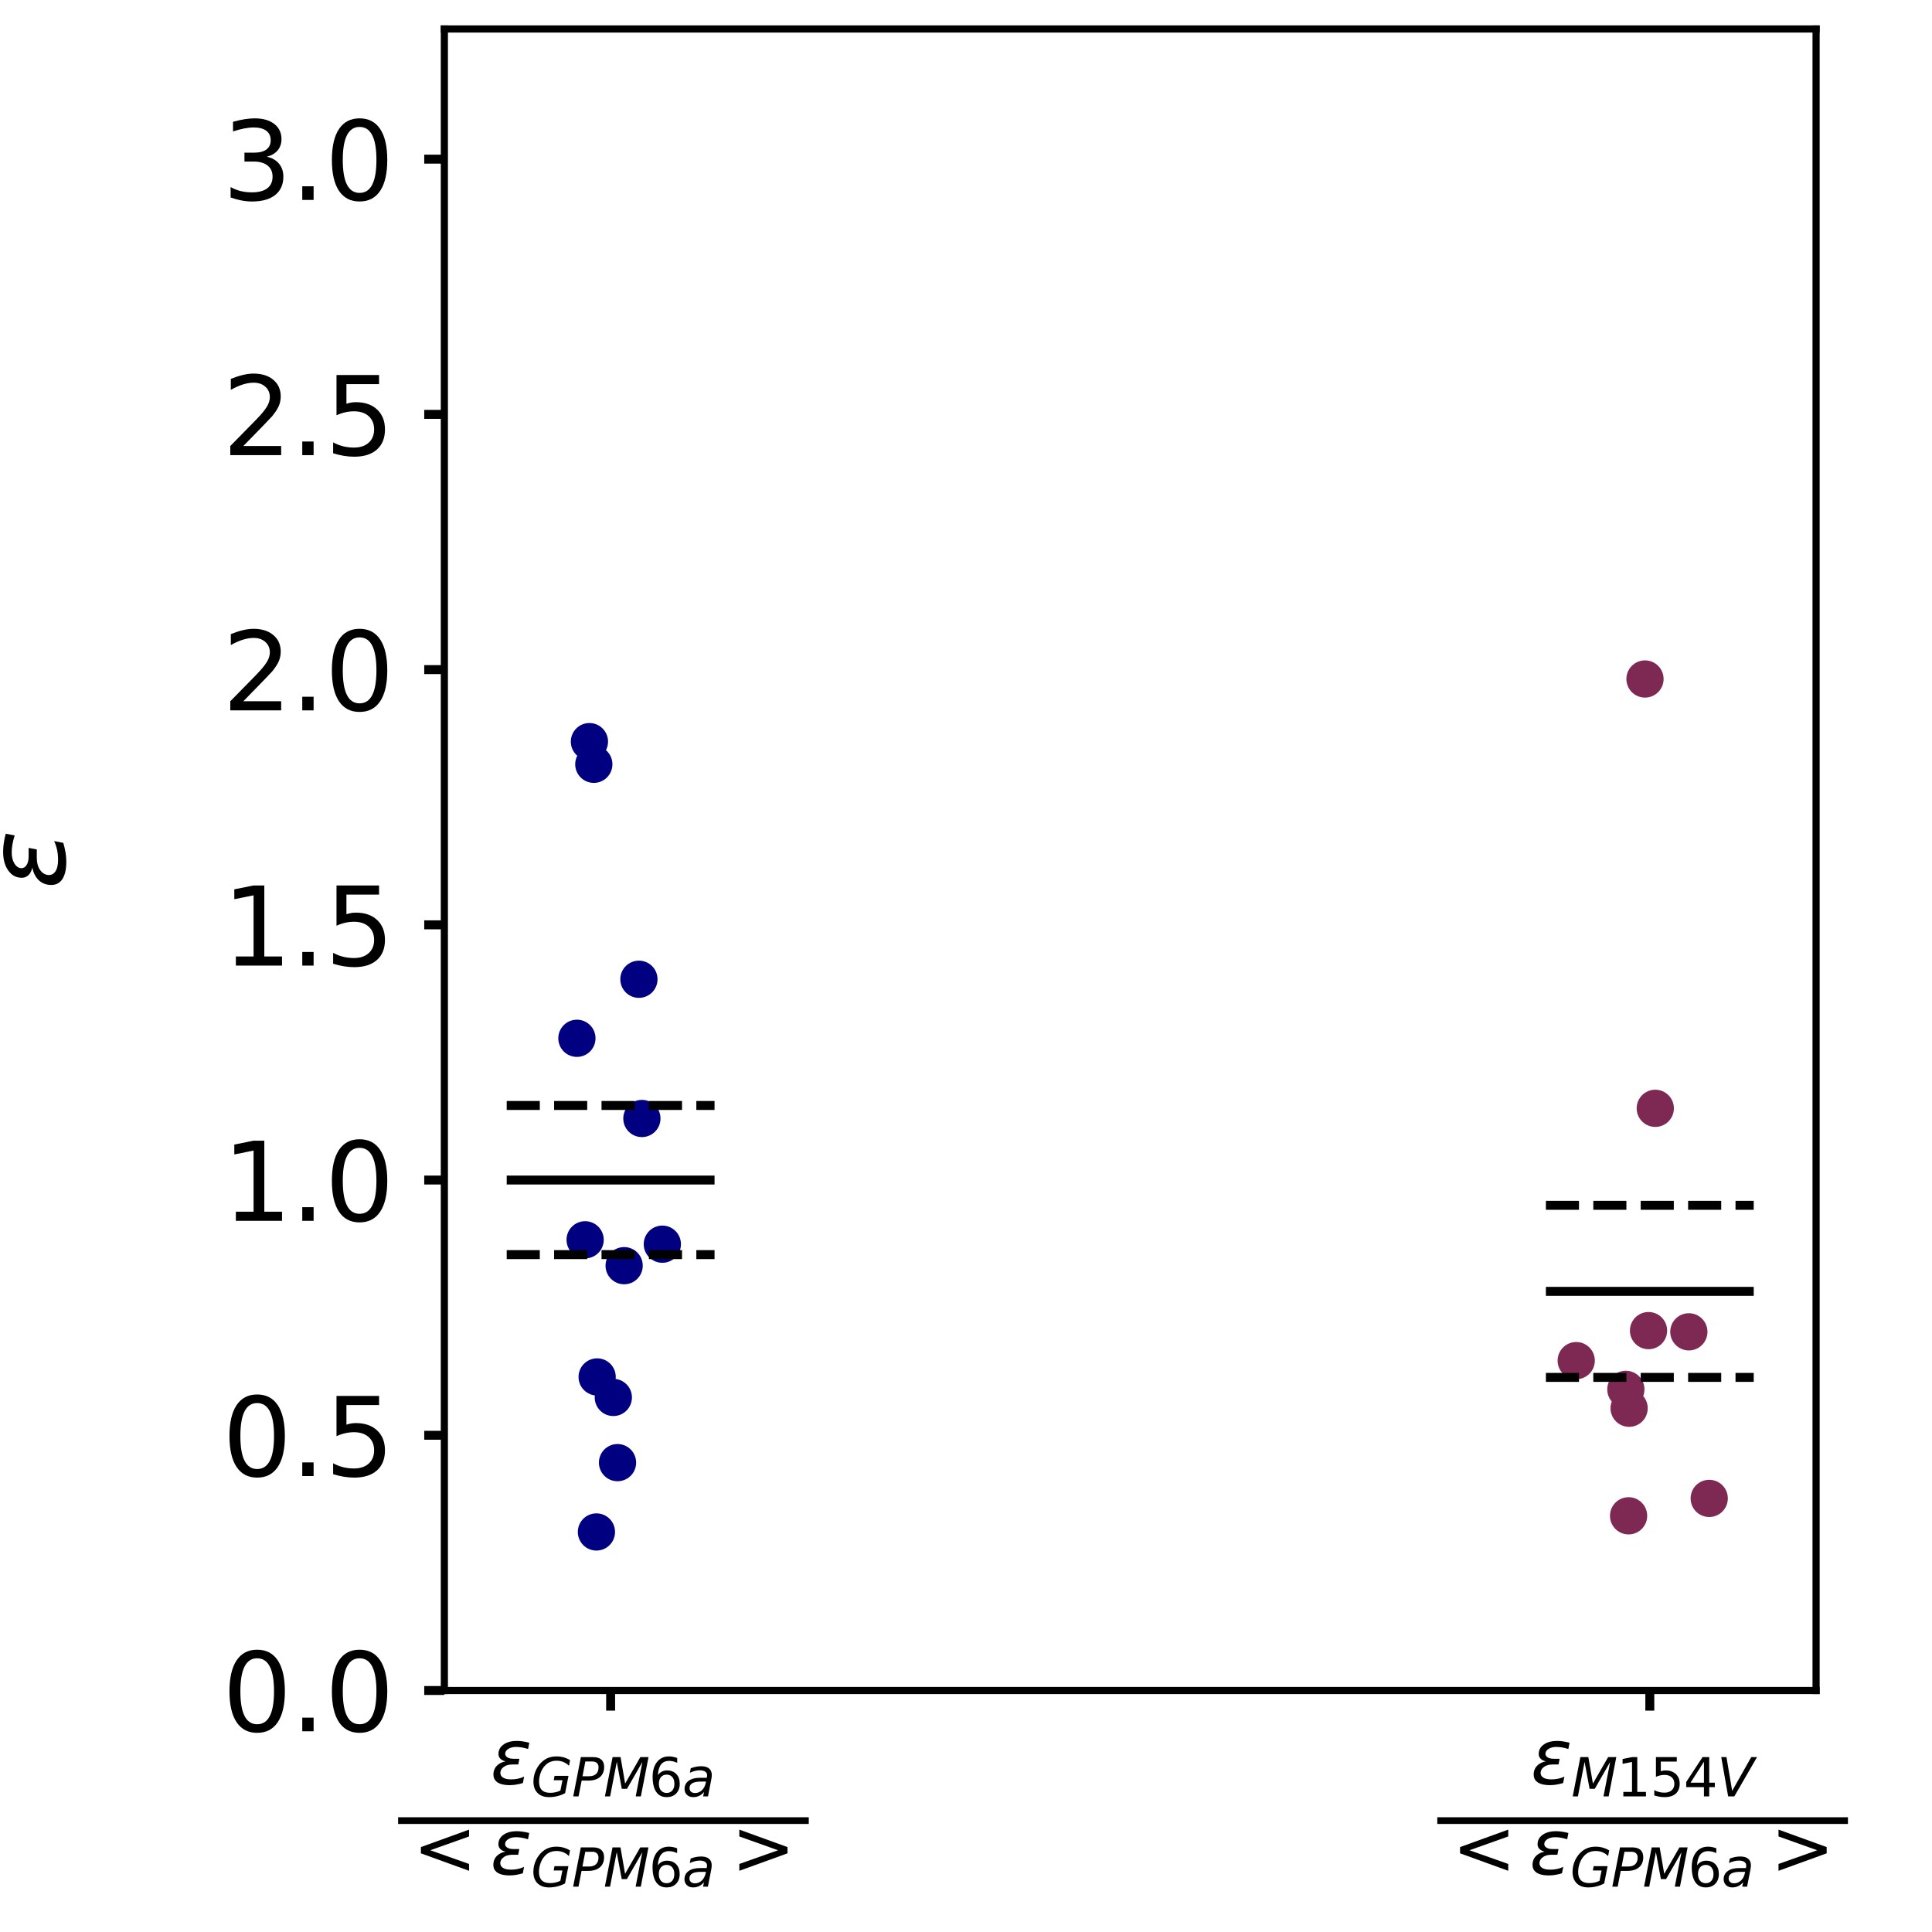 <?xml version="1.0" encoding="utf-8" standalone="no"?>
<!DOCTYPE svg PUBLIC "-//W3C//DTD SVG 1.1//EN"
  "http://www.w3.org/Graphics/SVG/1.1/DTD/svg11.dtd">
<svg xmlns:xlink="http://www.w3.org/1999/xlink" width="216pt" height="216pt" viewBox="0 0 216 216" xmlns="http://www.w3.org/2000/svg" version="1.1">
 <defs>
  <style type="text/css">*{stroke-linejoin: round; stroke-linecap: butt}</style>
 </defs>
 <g id="figure_1">
  <g id="patch_1">
   <path d="M 0 216 
L 216 216 
L 216 0 
L 0 0 
z
" style="fill: #ffffff"/>
  </g>
  <g id="axes_1">
   <g id="patch_2">
    <path d="M 49.68 189 
L 203.04 189 
L 203.04 3.24 
L 49.68 3.24 
z
" style="fill: #ffffff"/>
   </g>
   <g id="PathCollection_1">
    <defs>
     <path id="m32c3f2145b" d="M 0 1.581 
C 0.419 1.581 0.822 1.415 1.118 1.118 
C 1.415 0.822 1.581 0.419 1.581 0 
C 1.581 -0.419 1.415 -0.822 1.118 -1.118 
C 0.822 -1.415 0.419 -1.581 0 -1.581 
C -0.419 -1.581 -0.822 -1.415 -1.118 -1.118 
C -1.415 -0.822 -1.581 -0.419 -1.581 0 
C -1.581 0.419 -1.415 0.822 -1.118 1.118 
C -0.822 1.415 -0.419 1.581 0 1.581 
z
" style="stroke: #000080"/>
    </defs>
    <g clip-path="url(#p3764dcd5b7)">
     <use xlink:href="#m32c3f2145b" x="65.418" y="138.612" style="fill: #000080; stroke: #000080"/>
     <use xlink:href="#m32c3f2145b" x="66.762" y="153.943" style="fill: #000080; stroke: #000080"/>
     <use xlink:href="#m32c3f2145b" x="64.499" y="116.083" style="fill: #000080; stroke: #000080"/>
     <use xlink:href="#m32c3f2145b" x="74.05" y="139.101" style="fill: #000080; stroke: #000080"/>
     <use xlink:href="#m32c3f2145b" x="71.432" y="109.482" style="fill: #000080; stroke: #000080"/>
     <use xlink:href="#m32c3f2145b" x="66.389" y="85.448" style="fill: #000080; stroke: #000080"/>
     <use xlink:href="#m32c3f2145b" x="66.681" y="171.275" style="fill: #000080; stroke: #000080"/>
     <use xlink:href="#m32c3f2145b" x="69.78" y="141.503" style="fill: #000080; stroke: #000080"/>
     <use xlink:href="#m32c3f2145b" x="71.763" y="125.049" style="fill: #000080; stroke: #000080"/>
     <use xlink:href="#m32c3f2145b" x="69.04" y="163.524" style="fill: #000080; stroke: #000080"/>
     <use xlink:href="#m32c3f2145b" x="65.899" y="82.916" style="fill: #000080; stroke: #000080"/>
     <use xlink:href="#m32c3f2145b" x="68.57" y="156.235" style="fill: #000080; stroke: #000080"/>
    </g>
   </g>
   <g id="PathCollection_2">
    <defs>
     <path id="mf75f41289f" d="M 0 1.581 
C 0.419 1.581 0.822 1.415 1.118 1.118 
C 1.415 0.822 1.581 0.419 1.581 0 
C 1.581 -0.419 1.415 -0.822 1.118 -1.118 
C 0.822 -1.415 0.419 -1.581 0 -1.581 
C -0.419 -1.581 -0.822 -1.415 -1.118 -1.118 
C -1.415 -0.822 -1.581 -0.419 -1.581 0 
C -1.581 0.419 -1.415 0.822 -1.118 1.118 
C -0.822 1.415 -0.419 1.581 0 1.581 
z
" style="stroke: #7e2954"/>
    </defs>
    <g clip-path="url(#p3764dcd5b7)">
     <use xlink:href="#mf75f41289f" x="191.093" y="167.523" style="fill: #7e2954; stroke: #7e2954"/>
     <use xlink:href="#mf75f41289f" x="185.062" y="123.912" style="fill: #7e2954; stroke: #7e2954"/>
     <use xlink:href="#mf75f41289f" x="182.078" y="169.469" style="fill: #7e2954; stroke: #7e2954"/>
     <use xlink:href="#mf75f41289f" x="182.138" y="157.443" style="fill: #7e2954; stroke: #7e2954"/>
     <use xlink:href="#mf75f41289f" x="184.308" y="148.764" style="fill: #7e2954; stroke: #7e2954"/>
     <use xlink:href="#mf75f41289f" x="183.912" y="75.912" style="fill: #7e2954; stroke: #7e2954"/>
     <use xlink:href="#mf75f41289f" x="181.773" y="155.332" style="fill: #7e2954; stroke: #7e2954"/>
     <use xlink:href="#mf75f41289f" x="188.816" y="148.9" style="fill: #7e2954; stroke: #7e2954"/>
     <use xlink:href="#mf75f41289f" x="176.223" y="152.119" style="fill: #7e2954; stroke: #7e2954"/>
    </g>
   </g>
   <g id="matplotlib.axis_1">
    <g id="xtick_1">
     <g id="line2d_1">
      <defs>
       <path id="mfeb6f5bf00" d="M 0 0 
L 0 2.25 
" style="stroke: #000000"/>
      </defs>
      <g>
       <use xlink:href="#mfeb6f5bf00" x="68.269" y="189" style="stroke: #000000"/>
      </g>
     </g>
     <g id="text_1">
      <!-- $\frac{\epsilon_{GPM6a}}{&lt;\epsilon_{GPM6a}&gt;}$ -->
      <g transform="translate(44.509 206.27) scale(0.12 -0.12)">
       <defs>
        <path id="DejaVuSans-Oblique-3b5" d="M 1263 1888 
Q 925 1963 778 2166 
Q 669 2309 669 2503 
Q 669 3034 1175 3344 
Q 1575 3588 2188 3588 
Q 2425 3588 2684 3550 
Q 2944 3513 3234 3438 
L 3134 2916 
Q 2847 3006 2606 3047 
Q 2359 3088 2138 3088 
Q 1766 3088 1522 2944 
Q 1228 2772 1228 2522 
Q 1228 2356 1381 2241 
Q 1563 2103 1925 2103 
L 2409 2103 
L 2319 1628 
L 1856 1628 
Q 1425 1628 1172 1469 
Q 828 1253 828 916 
Q 828 703 1013 563 
Q 1244 388 1716 388 
Q 2006 388 2284 444 
Q 2563 503 2806 619 
L 2700 84 
Q 2403 -3 2131 -47 
Q 1859 -91 1609 -91 
Q 866 -91 516 194 
Q 250 413 250 781 
Q 250 1278 600 1584 
Q 859 1813 1263 1888 
z
" transform="scale(0.016)"/>
        <path id="DejaVuSans-Oblique-47" d="M 3494 697 
L 3738 1919 
L 2700 1919 
L 2797 2438 
L 4453 2438 
L 4050 384 
Q 3634 156 3143 32 
Q 2653 -91 2156 -91 
Q 1278 -91 783 396 
Q 288 884 288 1753 
Q 288 2475 589 3126 
Q 891 3778 1422 4213 
Q 1756 4484 2153 4617 
Q 2550 4750 3034 4750 
Q 3472 4750 3873 4639 
Q 4275 4528 4641 4306 
L 4513 3634 
Q 4231 3928 3853 4083 
Q 3475 4238 3047 4238 
Q 2550 4238 2172 4048 
Q 1794 3859 1497 3463 
Q 1244 3125 1098 2667 
Q 953 2209 953 1734 
Q 953 1081 1287 751 
Q 1622 422 2284 422 
Q 2616 422 2925 492 
Q 3234 563 3494 697 
z
" transform="scale(0.016)"/>
        <path id="DejaVuSans-Oblique-50" d="M 1081 4666 
L 2541 4666 
Q 3178 4666 3512 4369 
Q 3847 4072 3847 3500 
Q 3847 2731 3353 2303 
Q 2859 1875 1966 1875 
L 1172 1875 
L 806 0 
L 172 0 
L 1081 4666 
z
M 1613 4147 
L 1275 2394 
L 2069 2394 
Q 2606 2394 2893 2669 
Q 3181 2944 3181 3456 
Q 3181 3784 2986 3965 
Q 2791 4147 2438 4147 
L 1613 4147 
z
" transform="scale(0.016)"/>
        <path id="DejaVuSans-Oblique-4d" d="M 1081 4666 
L 2028 4666 
L 2572 1522 
L 4378 4666 
L 5350 4666 
L 4441 0 
L 3828 0 
L 4622 4091 
L 2791 897 
L 2175 897 
L 1581 4103 
L 788 0 
L 172 0 
L 1081 4666 
z
" transform="scale(0.016)"/>
        <path id="DejaVuSans-36" d="M 2113 2584 
Q 1688 2584 1439 2293 
Q 1191 2003 1191 1497 
Q 1191 994 1439 701 
Q 1688 409 2113 409 
Q 2538 409 2786 701 
Q 3034 994 3034 1497 
Q 3034 2003 2786 2293 
Q 2538 2584 2113 2584 
z
M 3366 4563 
L 3366 3988 
Q 3128 4100 2886 4159 
Q 2644 4219 2406 4219 
Q 1781 4219 1451 3797 
Q 1122 3375 1075 2522 
Q 1259 2794 1537 2939 
Q 1816 3084 2150 3084 
Q 2853 3084 3261 2657 
Q 3669 2231 3669 1497 
Q 3669 778 3244 343 
Q 2819 -91 2113 -91 
Q 1303 -91 875 529 
Q 447 1150 447 2328 
Q 447 3434 972 4092 
Q 1497 4750 2381 4750 
Q 2619 4750 2861 4703 
Q 3103 4656 3366 4563 
z
" transform="scale(0.016)"/>
        <path id="DejaVuSans-Oblique-61" d="M 3438 1997 
L 3047 0 
L 2472 0 
L 2578 531 
Q 2325 219 2001 64 
Q 1678 -91 1281 -91 
Q 834 -91 548 182 
Q 263 456 263 884 
Q 263 1497 752 1853 
Q 1241 2209 2100 2209 
L 2900 2209 
L 2931 2363 
Q 2938 2388 2941 2417 
Q 2944 2447 2944 2509 
Q 2944 2788 2717 2942 
Q 2491 3097 2081 3097 
Q 1800 3097 1504 3025 
Q 1209 2953 897 2809 
L 997 3341 
Q 1322 3463 1633 3523 
Q 1944 3584 2234 3584 
Q 2853 3584 3176 3315 
Q 3500 3047 3500 2534 
Q 3500 2431 3484 2292 
Q 3469 2153 3438 1997 
z
M 2816 1759 
L 2241 1759 
Q 1534 1759 1195 1570 
Q 856 1381 856 984 
Q 856 709 1029 553 
Q 1203 397 1509 397 
Q 1978 397 2328 733 
Q 2678 1069 2791 1631 
L 2816 1759 
z
" transform="scale(0.016)"/>
        <path id="DejaVuSans-3c" d="M 4684 3150 
L 1459 2003 
L 4684 863 
L 4684 294 
L 678 1747 
L 678 2266 
L 4684 3719 
L 4684 3150 
z
" transform="scale(0.016)"/>
        <path id="DejaVuSans-3e" d="M 678 3150 
L 678 3719 
L 4684 2266 
L 4684 1747 
L 678 294 
L 678 863 
L 3897 2003 
L 678 3150 
z
" transform="scale(0.016)"/>
       </defs>
       <use xlink:href="#DejaVuSans-Oblique-3b5" transform="translate(86 56.756) scale(0.7)"/>
       <use xlink:href="#DejaVuSans-Oblique-47" transform="translate(123.837 45.272) scale(0.49)"/>
       <use xlink:href="#DejaVuSans-Oblique-50" transform="translate(161.807 45.272) scale(0.49)"/>
       <use xlink:href="#DejaVuSans-Oblique-4d" transform="translate(191.355 45.272) scale(0.49)"/>
       <use xlink:href="#DejaVuSans-36" transform="translate(233.632 45.272) scale(0.49)"/>
       <use xlink:href="#DejaVuSans-Oblique-61" transform="translate(264.808 45.272) scale(0.49)"/>
       <use xlink:href="#DejaVuSans-3c" transform="translate(13.638 -27.351) scale(0.7)"/>
       <use xlink:href="#DejaVuSans-Oblique-3b5" transform="translate(85.928 -27.351) scale(0.7)"/>
       <use xlink:href="#DejaVuSans-Oblique-47" transform="translate(123.765 -38.836) scale(0.49)"/>
       <use xlink:href="#DejaVuSans-Oblique-50" transform="translate(161.735 -38.836) scale(0.49)"/>
       <use xlink:href="#DejaVuSans-Oblique-4d" transform="translate(191.283 -38.836) scale(0.49)"/>
       <use xlink:href="#DejaVuSans-36" transform="translate(233.56 -38.836) scale(0.49)"/>
       <use xlink:href="#DejaVuSans-Oblique-61" transform="translate(264.735 -38.836) scale(0.49)"/>
       <use xlink:href="#DejaVuSans-3e" transform="translate(310.314 -27.351) scale(0.7)"/>
       <path d="M 0 19.575 
L 0 25.825 
L 382.604 25.825 
L 382.604 19.575 
L 0 19.575 
z
"/>
      </g>
     </g>
    </g>
    <g id="xtick_2">
     <g id="line2d_2">
      <g>
       <use xlink:href="#mfeb6f5bf00" x="184.451" y="189" style="stroke: #000000"/>
      </g>
     </g>
     <g id="text_2">
      <!-- $\frac{\epsilon_{M154V}}{&lt;\epsilon_{GPM6a}&gt;}$ -->
      <g transform="translate(160.691 206.27) scale(0.12 -0.12)">
       <defs>
        <path id="DejaVuSans-31" d="M 794 531 
L 1825 531 
L 1825 4091 
L 703 3866 
L 703 4441 
L 1819 4666 
L 2450 4666 
L 2450 531 
L 3481 531 
L 3481 0 
L 794 0 
L 794 531 
z
" transform="scale(0.016)"/>
        <path id="DejaVuSans-35" d="M 691 4666 
L 3169 4666 
L 3169 4134 
L 1269 4134 
L 1269 2991 
Q 1406 3038 1543 3061 
Q 1681 3084 1819 3084 
Q 2600 3084 3056 2656 
Q 3513 2228 3513 1497 
Q 3513 744 3044 326 
Q 2575 -91 1722 -91 
Q 1428 -91 1123 -41 
Q 819 9 494 109 
L 494 744 
Q 775 591 1075 516 
Q 1375 441 1709 441 
Q 2250 441 2565 725 
Q 2881 1009 2881 1497 
Q 2881 1984 2565 2268 
Q 2250 2553 1709 2553 
Q 1456 2553 1204 2497 
Q 953 2441 691 2322 
L 691 4666 
z
" transform="scale(0.016)"/>
        <path id="DejaVuSans-34" d="M 2419 4116 
L 825 1625 
L 2419 1625 
L 2419 4116 
z
M 2253 4666 
L 3047 4666 
L 3047 1625 
L 3713 1625 
L 3713 1100 
L 3047 1100 
L 3047 0 
L 2419 0 
L 2419 1100 
L 313 1100 
L 313 1709 
L 2253 4666 
z
" transform="scale(0.016)"/>
        <path id="DejaVuSans-Oblique-56" d="M 1319 0 
L 500 4666 
L 1119 4666 
L 1797 653 
L 4063 4666 
L 4750 4666 
L 2053 0 
L 1319 0 
z
" transform="scale(0.016)"/>
       </defs>
       <use xlink:href="#DejaVuSans-Oblique-3b5" transform="translate(87 56.756) scale(0.7)"/>
       <use xlink:href="#DejaVuSans-Oblique-4d" transform="translate(124.837 45.272) scale(0.49)"/>
       <use xlink:href="#DejaVuSans-31" transform="translate(167.114 45.272) scale(0.49)"/>
       <use xlink:href="#DejaVuSans-35" transform="translate(198.289 45.272) scale(0.49)"/>
       <use xlink:href="#DejaVuSans-34" transform="translate(229.464 45.272) scale(0.49)"/>
       <use xlink:href="#DejaVuSans-Oblique-56" transform="translate(260.64 45.272) scale(0.49)"/>
       <use xlink:href="#DejaVuSans-3c" transform="translate(13.638 -27.351) scale(0.7)"/>
       <use xlink:href="#DejaVuSans-Oblique-3b5" transform="translate(85.928 -27.351) scale(0.7)"/>
       <use xlink:href="#DejaVuSans-Oblique-47" transform="translate(123.765 -38.836) scale(0.49)"/>
       <use xlink:href="#DejaVuSans-Oblique-50" transform="translate(161.735 -38.836) scale(0.49)"/>
       <use xlink:href="#DejaVuSans-Oblique-4d" transform="translate(191.283 -38.836) scale(0.49)"/>
       <use xlink:href="#DejaVuSans-36" transform="translate(233.56 -38.836) scale(0.49)"/>
       <use xlink:href="#DejaVuSans-Oblique-61" transform="translate(264.735 -38.836) scale(0.49)"/>
       <use xlink:href="#DejaVuSans-3e" transform="translate(310.314 -27.351) scale(0.7)"/>
       <path d="M 0 19.575 
L 0 25.825 
L 382.604 25.825 
L 382.604 19.575 
L 0 19.575 
z
"/>
      </g>
     </g>
    </g>
   </g>
   <g id="matplotlib.axis_2">
    <g id="ytick_1">
     <g id="line2d_3">
      <defs>
       <path id="m06978d9eca" d="M 0 0 
L -2.25 0 
" style="stroke: #000000"/>
      </defs>
      <g>
       <use xlink:href="#m06978d9eca" x="49.68" y="189" style="stroke: #000000"/>
      </g>
     </g>
     <g id="text_3">
      <!-- 0.0 -->
      <g transform="translate(24.846 193.559) scale(0.12 -0.12)">
       <defs>
        <path id="DejaVuSans-30" d="M 2034 4250 
Q 1547 4250 1301 3770 
Q 1056 3291 1056 2328 
Q 1056 1369 1301 889 
Q 1547 409 2034 409 
Q 2525 409 2770 889 
Q 3016 1369 3016 2328 
Q 3016 3291 2770 3770 
Q 2525 4250 2034 4250 
z
M 2034 4750 
Q 2819 4750 3233 4129 
Q 3647 3509 3647 2328 
Q 3647 1150 3233 529 
Q 2819 -91 2034 -91 
Q 1250 -91 836 529 
Q 422 1150 422 2328 
Q 422 3509 836 4129 
Q 1250 4750 2034 4750 
z
" transform="scale(0.016)"/>
        <path id="DejaVuSans-2e" d="M 684 794 
L 1344 794 
L 1344 0 
L 684 0 
L 684 794 
z
" transform="scale(0.016)"/>
       </defs>
       <use xlink:href="#DejaVuSans-30"/>
       <use xlink:href="#DejaVuSans-2e" x="63.623"/>
       <use xlink:href="#DejaVuSans-30" x="95.41"/>
      </g>
     </g>
    </g>
    <g id="ytick_2">
     <g id="line2d_4">
      <g>
       <use xlink:href="#m06978d9eca" x="49.68" y="160.465" style="stroke: #000000"/>
      </g>
     </g>
     <g id="text_4">
      <!-- 0.5 -->
      <g transform="translate(24.846 165.024) scale(0.12 -0.12)">
       <use xlink:href="#DejaVuSans-30"/>
       <use xlink:href="#DejaVuSans-2e" x="63.623"/>
       <use xlink:href="#DejaVuSans-35" x="95.41"/>
      </g>
     </g>
    </g>
    <g id="ytick_3">
     <g id="line2d_5">
      <g>
       <use xlink:href="#m06978d9eca" x="49.68" y="131.931" style="stroke: #000000"/>
      </g>
     </g>
     <g id="text_5">
      <!-- 1.0 -->
      <g transform="translate(24.846 136.49) scale(0.12 -0.12)">
       <use xlink:href="#DejaVuSans-31"/>
       <use xlink:href="#DejaVuSans-2e" x="63.623"/>
       <use xlink:href="#DejaVuSans-30" x="95.41"/>
      </g>
     </g>
    </g>
    <g id="ytick_4">
     <g id="line2d_6">
      <g>
       <use xlink:href="#m06978d9eca" x="49.68" y="103.396" style="stroke: #000000"/>
      </g>
     </g>
     <g id="text_6">
      <!-- 1.5 -->
      <g transform="translate(24.846 107.955) scale(0.12 -0.12)">
       <use xlink:href="#DejaVuSans-31"/>
       <use xlink:href="#DejaVuSans-2e" x="63.623"/>
       <use xlink:href="#DejaVuSans-35" x="95.41"/>
      </g>
     </g>
    </g>
    <g id="ytick_5">
     <g id="line2d_7">
      <g>
       <use xlink:href="#m06978d9eca" x="49.68" y="74.862" style="stroke: #000000"/>
      </g>
     </g>
     <g id="text_7">
      <!-- 2.0 -->
      <g transform="translate(24.846 79.421) scale(0.12 -0.12)">
       <defs>
        <path id="DejaVuSans-32" d="M 1228 531 
L 3431 531 
L 3431 0 
L 469 0 
L 469 531 
Q 828 903 1448 1529 
Q 2069 2156 2228 2338 
Q 2531 2678 2651 2914 
Q 2772 3150 2772 3378 
Q 2772 3750 2511 3984 
Q 2250 4219 1831 4219 
Q 1534 4219 1204 4116 
Q 875 4013 500 3803 
L 500 4441 
Q 881 4594 1212 4672 
Q 1544 4750 1819 4750 
Q 2544 4750 2975 4387 
Q 3406 4025 3406 3419 
Q 3406 3131 3298 2873 
Q 3191 2616 2906 2266 
Q 2828 2175 2409 1742 
Q 1991 1309 1228 531 
z
" transform="scale(0.016)"/>
       </defs>
       <use xlink:href="#DejaVuSans-32"/>
       <use xlink:href="#DejaVuSans-2e" x="63.623"/>
       <use xlink:href="#DejaVuSans-30" x="95.41"/>
      </g>
     </g>
    </g>
    <g id="ytick_6">
     <g id="line2d_8">
      <g>
       <use xlink:href="#m06978d9eca" x="49.68" y="46.327" style="stroke: #000000"/>
      </g>
     </g>
     <g id="text_8">
      <!-- 2.5 -->
      <g transform="translate(24.846 50.886) scale(0.12 -0.12)">
       <use xlink:href="#DejaVuSans-32"/>
       <use xlink:href="#DejaVuSans-2e" x="63.623"/>
       <use xlink:href="#DejaVuSans-35" x="95.41"/>
      </g>
     </g>
    </g>
    <g id="ytick_7">
     <g id="line2d_9">
      <g>
       <use xlink:href="#m06978d9eca" x="49.68" y="17.793" style="stroke: #000000"/>
      </g>
     </g>
     <g id="text_9">
      <!-- 3.0 -->
      <g transform="translate(24.846 22.352) scale(0.12 -0.12)">
       <defs>
        <path id="DejaVuSans-33" d="M 2597 2516 
Q 3050 2419 3304 2112 
Q 3559 1806 3559 1356 
Q 3559 666 3084 287 
Q 2609 -91 1734 -91 
Q 1441 -91 1130 -33 
Q 819 25 488 141 
L 488 750 
Q 750 597 1062 519 
Q 1375 441 1716 441 
Q 2309 441 2620 675 
Q 2931 909 2931 1356 
Q 2931 1769 2642 2001 
Q 2353 2234 1838 2234 
L 1294 2234 
L 1294 2753 
L 1863 2753 
Q 2328 2753 2575 2939 
Q 2822 3125 2822 3475 
Q 2822 3834 2567 4026 
Q 2313 4219 1838 4219 
Q 1578 4219 1281 4162 
Q 984 4106 628 3988 
L 628 4550 
Q 988 4650 1302 4700 
Q 1616 4750 1894 4750 
Q 2613 4750 3031 4423 
Q 3450 4097 3450 3541 
Q 3450 3153 3228 2886 
Q 3006 2619 2597 2516 
z
" transform="scale(0.016)"/>
       </defs>
       <use xlink:href="#DejaVuSans-33"/>
       <use xlink:href="#DejaVuSans-2e" x="63.623"/>
       <use xlink:href="#DejaVuSans-30" x="95.41"/>
      </g>
     </g>
    </g>
    <g id="text_10">
     <!-- $\epsilon$ -->
     <g transform="translate(7.351 99.42) rotate(-90) scale(0.12 -0.12)">
      <use xlink:href="#DejaVuSans-Oblique-3b5" transform="translate(0 0.938)"/>
     </g>
    </g>
   </g>
   <g id="LineCollection_1">
    <path d="M 56.651 123.594 
L 79.887 123.594 
" clip-path="url(#p3764dcd5b7)" style="fill: none; stroke-dasharray: 3.7,1.6; stroke-dashoffset: 0; stroke: #000000"/>
   </g>
   <g id="LineCollection_2">
    <path d="M 56.651 131.931 
L 79.887 131.931 
" clip-path="url(#p3764dcd5b7)" style="fill: none; stroke: #000000"/>
   </g>
   <g id="LineCollection_3">
    <path d="M 56.651 140.268 
L 79.887 140.268 
" clip-path="url(#p3764dcd5b7)" style="fill: none; stroke-dasharray: 3.7,1.6; stroke-dashoffset: 0; stroke: #000000"/>
   </g>
   <g id="LineCollection_4">
    <path d="M 172.833 134.756 
L 196.069 134.756 
" clip-path="url(#p3764dcd5b7)" style="fill: none; stroke-dasharray: 3.7,1.6; stroke-dashoffset: 0; stroke: #000000"/>
   </g>
   <g id="LineCollection_5">
    <path d="M 172.833 144.375 
L 196.069 144.375 
" clip-path="url(#p3764dcd5b7)" style="fill: none; stroke: #000000"/>
   </g>
   <g id="LineCollection_6">
    <path d="M 172.833 153.994 
L 196.069 153.994 
" clip-path="url(#p3764dcd5b7)" style="fill: none; stroke-dasharray: 3.7,1.6; stroke-dashoffset: 0; stroke: #000000"/>
   </g>
   <g id="patch_3">
    <path d="M 49.68 189 
L 49.68 3.24 
" style="fill: none; stroke: #000000; stroke-width: 0.8; stroke-linejoin: miter; stroke-linecap: square"/>
   </g>
   <g id="patch_4">
    <path d="M 203.04 189 
L 203.04 3.24 
" style="fill: none; stroke: #000000; stroke-width: 0.8; stroke-linejoin: miter; stroke-linecap: square"/>
   </g>
   <g id="patch_5">
    <path d="M 49.68 189 
L 203.04 189 
" style="fill: none; stroke: #000000; stroke-width: 0.8; stroke-linejoin: miter; stroke-linecap: square"/>
   </g>
   <g id="patch_6">
    <path d="M 49.68 3.24 
L 203.04 3.24 
" style="fill: none; stroke: #000000; stroke-width: 0.8; stroke-linejoin: miter; stroke-linecap: square"/>
   </g>
  </g>
 </g>
 <defs>
  <clipPath id="p3764dcd5b7">
   <rect x="49.68" y="3.24" width="153.36" height="185.76"/>
  </clipPath>
 </defs>
</svg>
